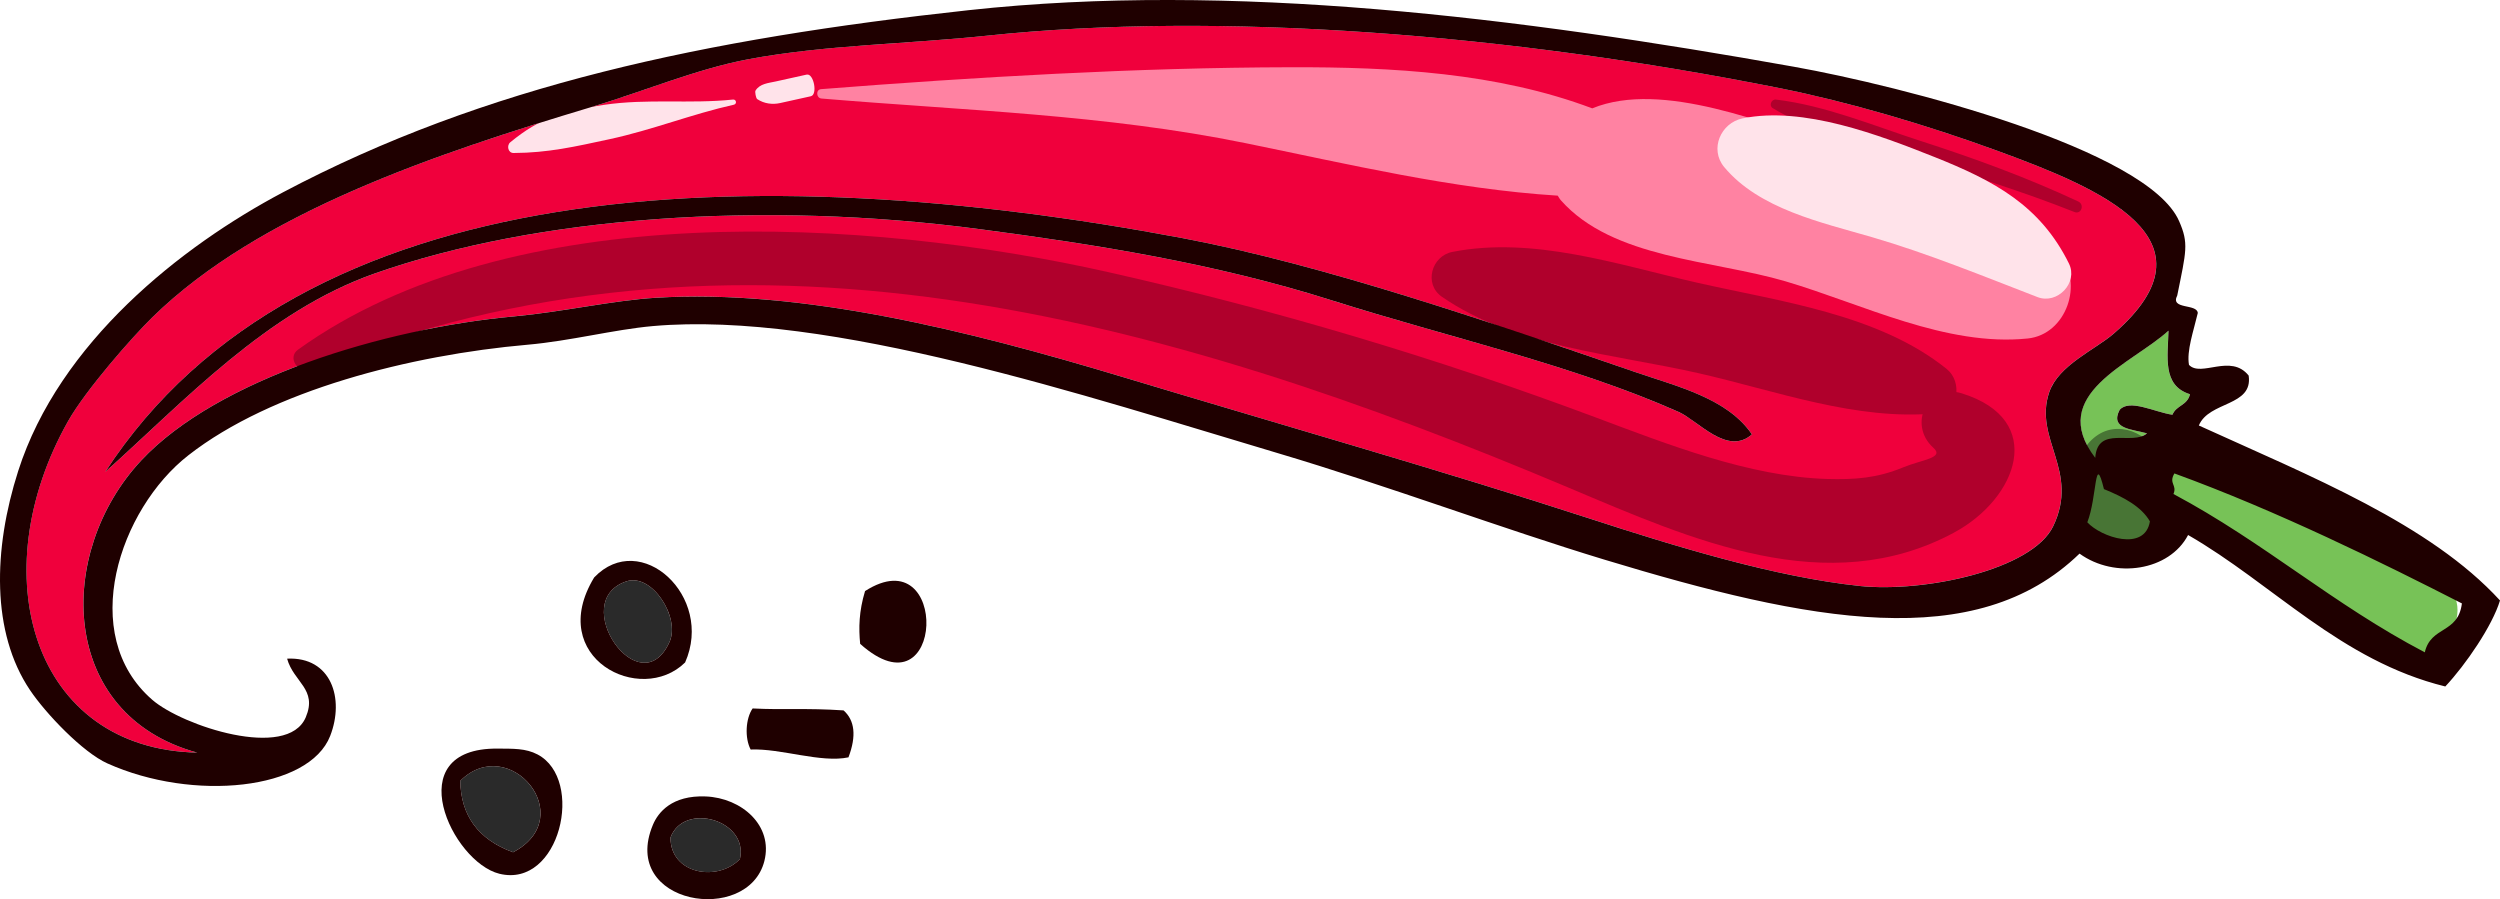<svg id="_Слой_2" xmlns="http://www.w3.org/2000/svg" width="1080" height="388.44" viewBox="0 0 1080 388.44"><g id="Indian_cuisine08_63930909"><g id="Indian_cuisine08_63930909-2"><path d="M1052.82 249.42c-17.77-10.52-36.07-19.35-54.92-27.7-18.37-8.13-40-25.8-60.33-25.99-5.08-.07-9 4.64-7.8 9.65 3.96 16.65 19.69 24.45 33.68 32.8 21.96 13.14 46.55 22.79 66.23 39.47 20.94 17.74 45.43-15.03 23.15-28.23z" fill="#77c257"/><g><path d="M886.95 227.34c11.56-23.98-8.58-37.69-1.71-57.88 4.01-11.76 19.93-18.44 27.87-25.36 46.87-40.66-5.51-62.59-50.28-78.98-30.74-11.24-64.45-21.13-93.78-27.01C651.66 14.62 526.5 4.82 426.45 15.4c-34.32 3.62-70.2 3.98-103.08 10.16-22.13 4.14-45.03 13.79-68.02 20.7-66.77 20.08-143.33 45.48-189.64 90.89-8.66 8.47-28.73 31.34-36.32 44.78-37.26 66-15.54 141.63 55.8 143.19-59.95-16.37-61.4-86.49-24.11-126.31 32.73-34.94 104.68-56.97 160.95-62.13 21.04-1.95 42.55-6.9 61.24-8.05 62.84-3.85 134.69 14.03 201.51 34.16 68.93 20.78 139.06 40.76 201.92 61.21 37.15 12.08 80.09 25.27 116.59 29.12 28 2.95 74.58-6.97 83.65-25.78zm-161.8-49.39c-45.52-20.25-99.25-32.19-149.57-48.12-51.15-16.21-102.67-24.24-152.08-30.8-93.93-12.48-191.38-5.55-261.47 19.06-46.94 16.49-82.28 55.09-116.58 85.79C129.9 73.95 325.98 68.07 510.54 102.81c61.55 11.59 134.45 36.82 195.6 57.82 18.44 6.35 40.09 11.4 50.69 27.02-10.61 9.45-23.21-5.93-31.68-9.7z" fill="#f0003c"/><path d="M270.62 251.14c-25.65 8.56 5.91 54.2 18.6 26.2 4.78-10.54-7.56-29.88-18.6-26.2z" fill="#2a2a2a"/><path d="M928.76 225.23c-3.69-6.39-11.3-10.45-19.85-13.94-4.08-16.63-2.91 3.52-7.18 14.35 5.94 6.46 24.88 12.83 27.04-.4z" fill="#77c257"/><path d="M289.65 361.82c-.06 15.92 20.46 19.28 30 9.3 3.85-16.81-24.17-24.9-30-9.3z" fill="#2a2a2a"/><path d="M198.82 337.33c.27 14.7 7.46 25.22 22.82 30.85 29.04-15.29-1.8-51.85-22.82-30.85z" fill="#2a2a2a"/><path d="M905.12 197.78c1.02-14.23 16.09-5.1 22.36-10.59-6.5-1.84-16.08-1.83-11.82-10.13 4.27-4.85 14.88.88 22.8 2.11 1.77-4.22 6.32-3.85 7.61-8.87-12.16-3.74-9.55-16.3-9.31-27.46-15.68 14.36-52.74 27.38-31.65 54.94z" fill="#77c257"/><path d="M844.12 230.09c27.41-14.72 40.17-48.69 3.43-60.15-15.09-4.69-23.39 13.6-12.36 23.47 4.97 4.46-4.77 5.09-13.02 8.49-11.32 4.67-20.82 5.36-33.03 5.01-33.59-1.05-68.82-15-100.01-26.66-68.77-25.73-138.39-46.44-210.01-62.61-104.7-23.64-258.42-32.76-350.39 33.42-4.78 3.44.14 10.54 5.22 8.48 183.92-74.71 369.13-22.54 544 51.26 52.8 22.29 111.51 48.68 166.19 19.29z" fill="#b0002c"/><path d="M841.04 159.45c-29.44-23.75-71.99-29.17-108.06-37.37-34.09-7.75-70.59-20.14-105.58-13.25-9.01 1.77-12.44 13.91-4.47 19.4 31.53 21.73 74.27 24.68 110.84 32.99 33.47 7.6 68.3 20.66 102.86 17.32 9.85-.97 11.04-13.74 4.41-19.08z" fill="#b0002c"/><path d="M897.84 87.06c-22.14-10.35-44.8-18.63-68.01-26.13-20.46-6.61-41.22-15.34-62.63-17.92-1.96-.23-3.13 2.63-1.39 3.7 18.5 11.27 40.67 15.57 61.28 21.73 23.28 6.95 46.49 14.19 69.1 23.16 2.93 1.15 4.44-3.24 1.65-4.53z" fill="#b0002c"/><path d="M889.7 109.87c-23.16-26.86-63.94-36.84-96.83-46.92-29.18-8.92-74.75-28.58-105.02-16.14-41.06-15.45-86.41-17.87-130.2-17.76-66.94.14-136.13 4.23-202.95 9.46-2.35.18-2.11 3.86.15 4.05 61.44 5.17 122.44 6.89 183.03 19.24 44.04 8.98 89.56 19.86 135.05 22.72.47.66.78 1.35 1.36 2 22.46 25.35 65.65 25.73 97.12 35.03 33.43 9.89 69.26 28.26 104.53 24.68 16.8-1.69 24.36-24.04 13.76-36.36z" fill="#ff82a2"/><path d="M893.76 113.79c-12.47-25.19-32.48-35.76-57.98-45.93-24.11-9.6-56.77-22.07-82.98-16.72-9.39 1.91-14.41 13.27-7.95 21.03 15.15 18.18 42.09 23.93 63.89 30.29 24.12 7.04 48.09 16.87 71.48 25.89 8.53 3.29 17.69-6.18 13.54-14.55z" fill="#ffe3ea"/><path d="M348.47 32.23l-13.25 2.94c-3.26.73-6.99.94-8.85 3.99-.32.49.19 3.29.74 3.65 2.98 2 6.62 2.45 9.92 1.71l13.25-2.94c3.05-.68 1.25-10.02-1.8-9.35z" fill="#ffe3ea"/><path d="M317.06 45.22c1.39-.32 1.05-2.36-.4-2.21-18.64 1.96-36.88-.52-55.82 2.3-17.26 2.55-27.37 5.43-40.41 16.17-1.63 1.36-.99 4.62 1.41 4.62 14.99-.08 26.56-2.75 41.48-5.97 18.31-3.93 35.7-10.89 53.73-14.9z" fill="#ffe3ea"/><path d="M928.97 227.83c2.66-4.67 4.17-8.76 4.54-14.11.3-4.23.0-8.6-.51-12.83-1.52-12.38-16.22-19.69-26.48-13.17-5.54 3.52-8.7 9.59-9.07 16.09-.04.8-1.31 7.21-.35 3.48-1.16 4.57-1.56 8.16-1.28 12.88.98 15.56 25.41 21.15 33.14 7.65z" fill="#487535"/><path d="M706.14 160.63c-61.15-21-134.05-46.23-195.6-57.82-184.56-34.74-380.64-28.87-465.09 101.07 34.29-30.69 69.64-69.29 116.58-85.79 70.1-24.62 167.55-31.54 261.47-19.06 49.41 6.56 100.93 14.59 152.08 30.8 50.32 15.94 104.04 27.88 149.57 48.12 8.47 3.77 21.07 19.14 31.68 9.7-10.6-15.62-32.25-20.67-50.69-27.02z" fill="#1f0000"/><path d="M256.68 249.46c-21.11 34.71 20.06 55.64 39.29 36.72 12.62-28.56-19.25-57.71-39.29-36.72zm32.54 27.88c-12.69 28-44.24-17.64-18.6-26.2 11.03-3.68 23.38 15.65 18.6 26.2z" fill="#1f0000"/><path d="M366.54 327.17c3.52-9.3 2.7-15.99-2.12-20.28-16.32-1.09-25.6-.14-39.29-.84-3.05 4.38-3.47 12.78-.85 17.74 13.07-.55 30.38 5.91 42.26 3.38z" fill="#1f0000"/><path d="M330.21 371.95c3.87-15.27-9.75-27.25-25.36-27.89-14.57-.57-20.53 6.85-22.8 12.28-14.46 34.6 41.08 43.44 48.16 15.62zm-40.56-10.14c5.83-15.6 33.85-7.51 30 9.3-9.54 9.98-30.06 6.62-30-9.3z" fill="#1f0000"/><path d="M232.21 325.92c-5.13-2.7-10.55-2.47-17.32-2.53-42.92-.3-19.64 49.03.84 54.07 26.19 6.44 37.03-40.73 16.48-51.54zm-33.38 11.41c21.03-21 51.86 15.56 22.82 30.85-15.36-5.62-22.55-16.15-22.82-30.85z" fill="#1f0000"/><path d="M1080 259.4c-30.27-33.05-81.57-53.5-130.1-75.59 4.4-10.59 23.48-8.15 21.52-21.56-7.71-9.68-20.54.91-25.78-4.63-1.07-6.06 1.96-14.58 3.8-22.4-.26-4.15-12.1-1.35-8.87-7.58 3.88-19.16 5.03-22.5.8-32.11-13.53-31.09-119.98-58.42-166.42-66.7C655.52 7.5 531.99-7.97 418.43 4.4c-114.02 12.43-208.84 32.49-296.12 78.65C78.01 106.48 25.59 148.06 7.86 203.47c-10.85 33.88-11.64 69.75 5.08 94.62 6.9 10.28 22.9 26.96 33.38 31.67 37.23 16.74 87.24 11.49 96.32-11.85 6.3-16.16.45-34.29-18.61-33.37 2.8 10.17 13.23 13.16 8.05 25.35-7.93 18.63-53.35 3.7-66.32-7.59-32.44-28.17-14.13-82.41 15.6-105.6 35.92-28.07 95.93-43.33 146.56-47.78 18.41-1.61 37.28-6.55 54.09-8.05 76.12-6.76 188.04 30.54 269.94 54.87 47.6 14.14 96.97 32.61 141.11 46.01 88.89 26.96 160.47 40.84 205.3-2.59 15.32 11.09 38.83 7.43 46.9-8.04 36.66 21.11 65.83 54.29 111.11 65.44 8.84-9.42 20.38-26.31 23.63-37.17zm-171.09-48.11c8.56 3.49 16.16 7.55 19.85 13.94-2.16 13.23-21.1 6.87-27.04.4 4.28-10.83 3.1-30.98 7.18-14.35zm37.18-40.98c-1.29 5.01-5.84 4.65-7.61 8.87-7.92-1.22-18.53-6.95-22.8-2.11-4.26 8.3 5.31 8.29 11.82 10.13-6.27 5.48-21.35-3.65-22.36 10.59-21.08-27.55 15.97-40.58 31.65-54.94-.24 11.16-2.84 23.72 9.31 27.46zm-142.78 82.82c-36.5-3.85-79.45-17.04-116.59-29.12-62.87-20.46-133-40.44-201.92-61.21-66.81-20.13-138.67-38-201.51-34.16-18.69 1.15-40.2 6.1-61.24 8.05-56.27 5.15-128.22 27.19-160.95 62.13-37.3 39.81-35.84 109.94 24.11 126.31-71.34-1.56-93.06-77.19-55.8-143.19 7.59-13.44 27.67-36.31 36.32-44.78 46.3-45.41 122.87-70.81 189.64-90.89 22.99-6.91 45.89-16.57 68.02-20.7 32.88-6.17 68.76-6.53 103.08-10.16 100.05-10.58 225.21-.77 342.6 22.72 29.33 5.88 63.03 15.77 93.78 27.01 44.78 16.38 97.16 38.32 50.28 78.98-7.95 6.92-23.87 13.6-27.87 25.36-6.87 20.19 13.27 33.89 1.71 57.88-9.07 18.81-55.65 28.73-83.65 25.78zm135.62-39.73c1.71-3.91-2.19-4.46.41-8.88 44.38 16.15 89.93 38.64 124.2 56.16-1.64 13.2-13.36 9.63-16.03 21.12-39.64-20.73-69.3-47.45-108.57-68.39z" fill="#1f0000"/><path d="M373.7 255.34c-2.66 8.77-2.78 16.03-2.11 22.81 36.69 32.77 38.87-46.34 2.11-22.81z" fill="#1f0000"/></g></g></g></svg>